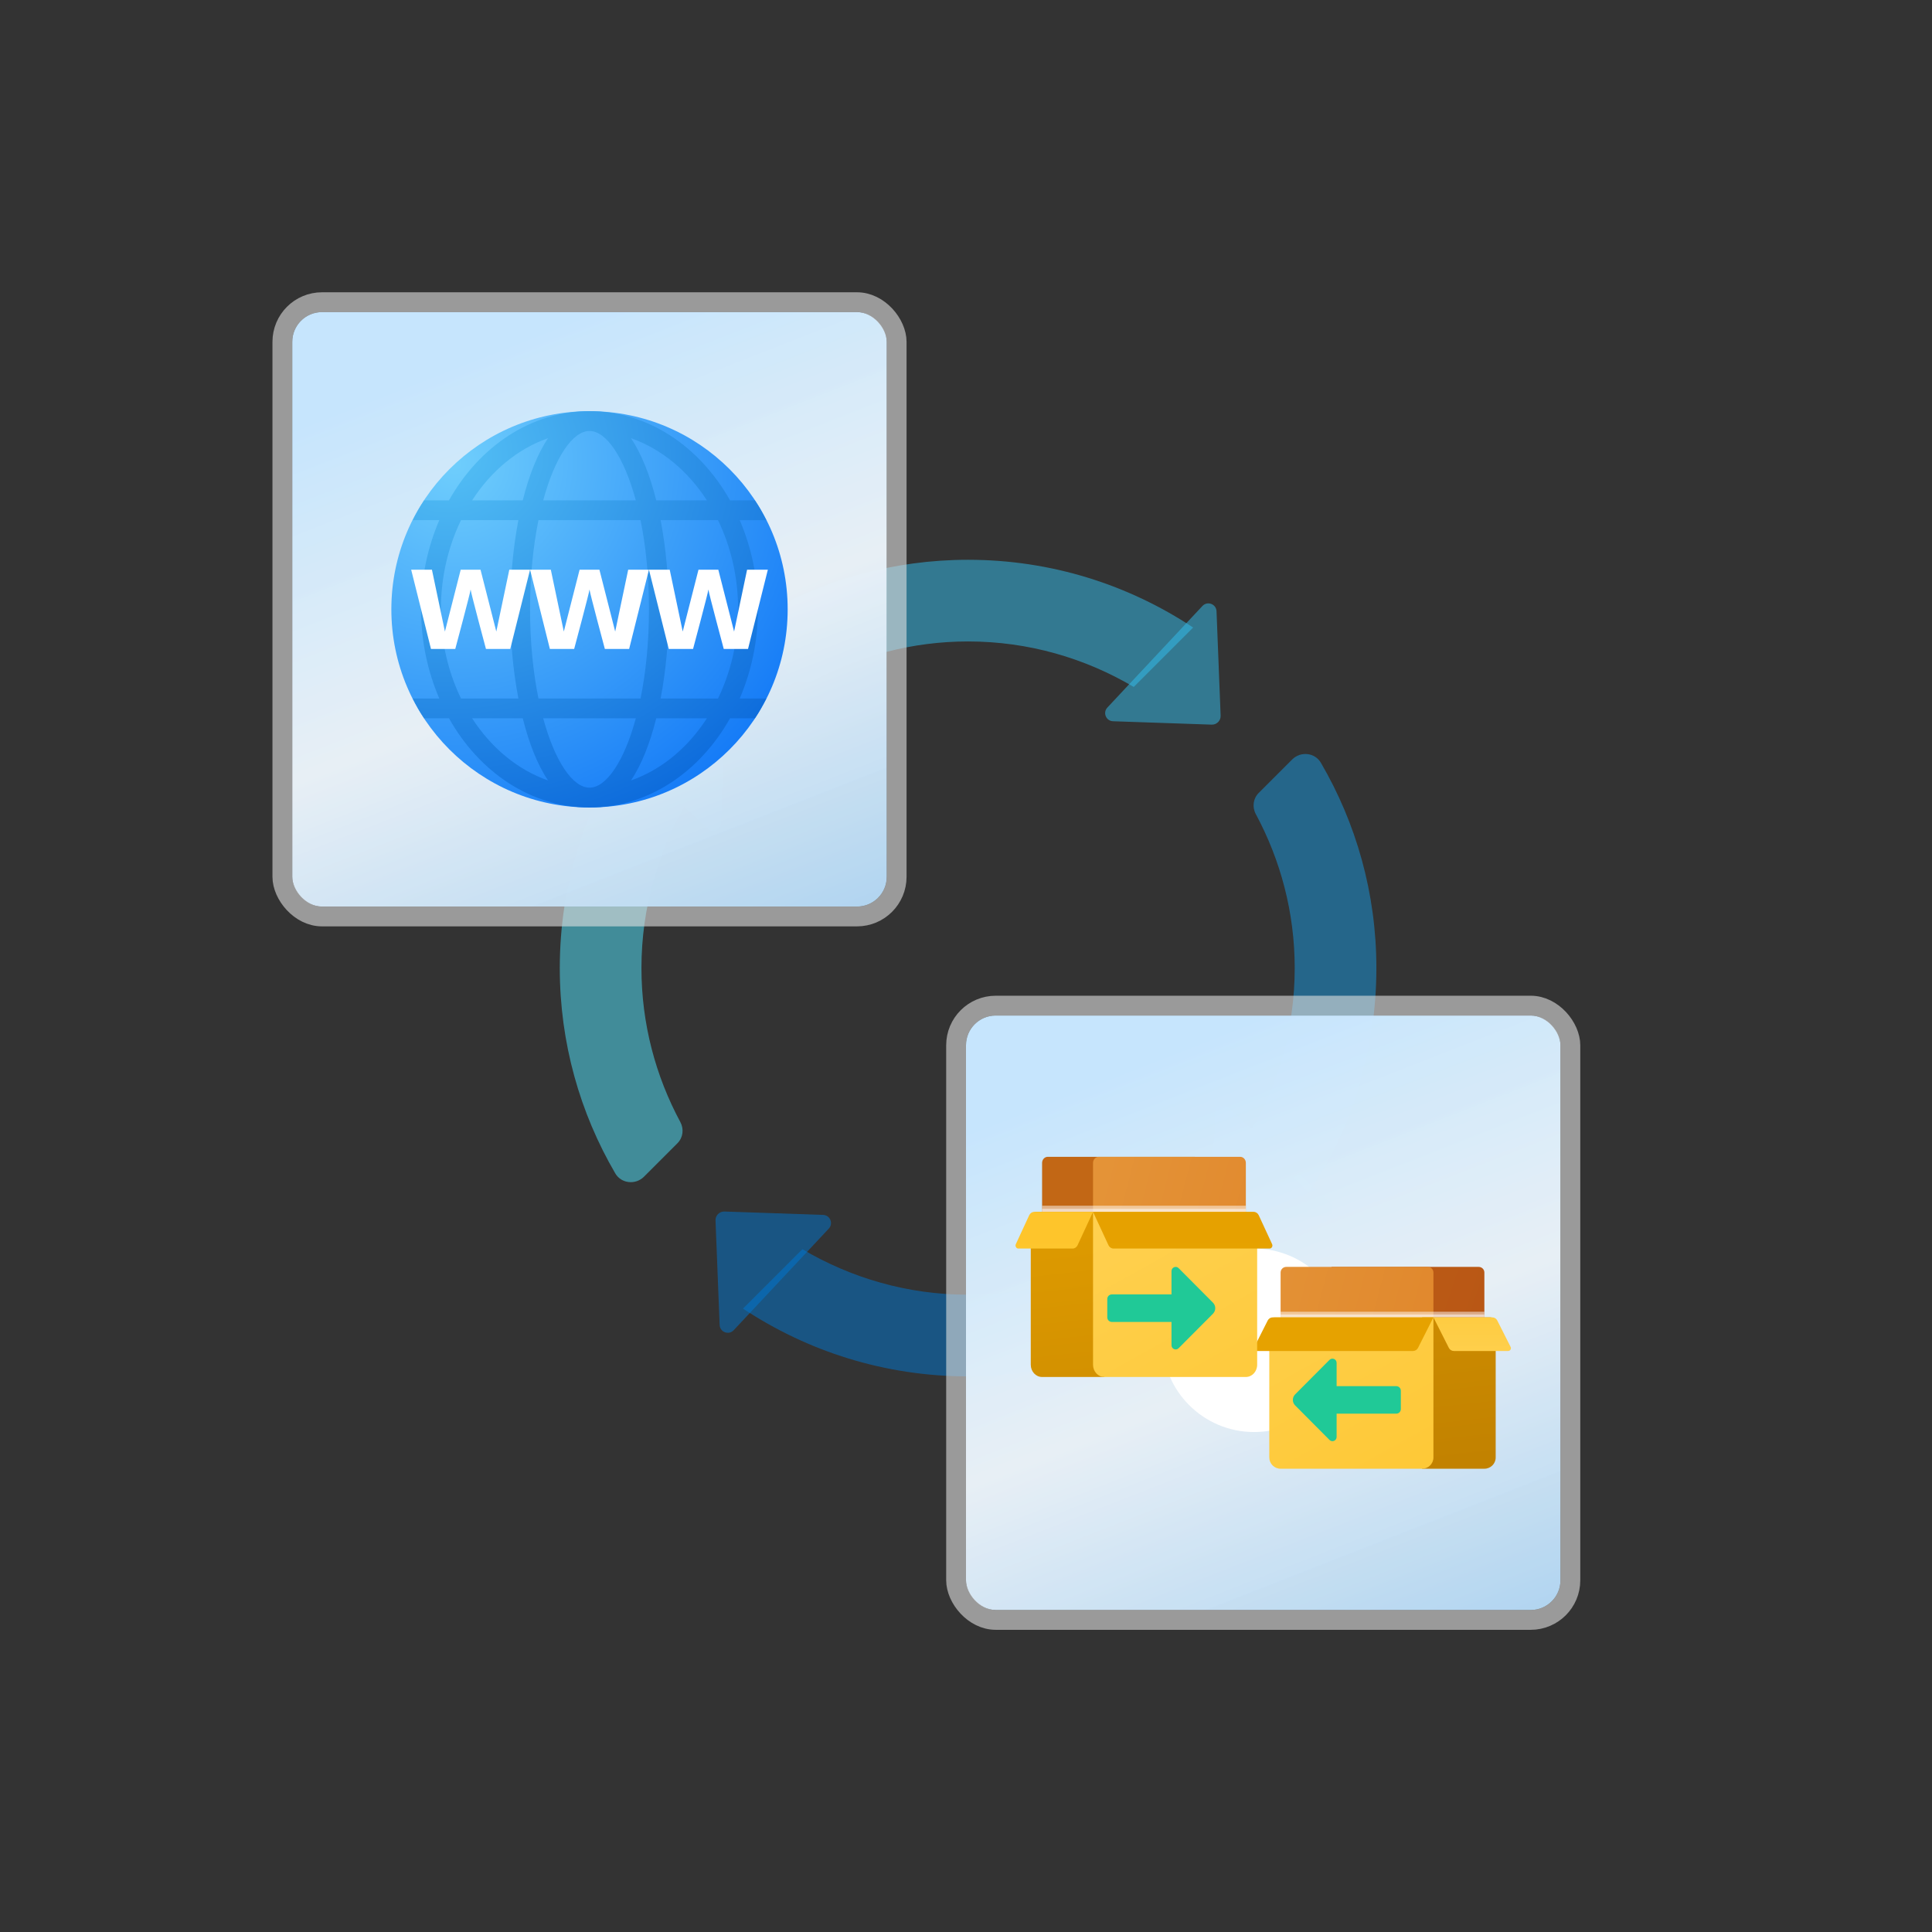 <svg width="195" height="195" viewBox="0 0 195 195" fill="none" xmlns="http://www.w3.org/2000/svg">
<rect x="0" y="0" width="195" height="195" fill="#333333" stroke="none"/>
<path d="M69.333 80.989L63.341 74.997C59.026 81.51 56.5 89.311 56.5 97.71C56.5 105.268 58.546 112.346 62.102 118.434C62.706 119.469 64.151 119.615 64.998 118.766L68.377 115.387C68.943 114.82 69.048 113.959 68.669 113.254C66.178 108.62 64.742 103.339 64.742 97.71C64.742 91.598 66.434 85.897 69.333 80.989Z" fill="#50E6FF" fill-opacity="0.5"/>
<path d="M130.678 97.71C130.678 103.821 128.986 109.523 126.087 114.431L132.079 120.423C136.394 113.91 138.92 106.106 138.92 97.71C138.92 90.152 136.874 83.074 133.317 76.985C132.714 75.951 131.269 75.807 130.422 76.654L127.043 80.033C126.476 80.6 126.371 81.461 126.75 82.165C129.242 86.799 130.678 92.081 130.678 97.71Z" fill="#199BE2" fill-opacity="0.5"/>
<path d="M80.033 68.377C80.6 68.943 81.461 69.048 82.165 68.669C86.799 66.178 92.081 64.742 97.71 64.742C103.821 64.742 109.523 66.434 114.431 69.333L120.425 63.339C113.91 59.026 106.109 56.5 97.71 56.5C90.189 56.5 83.146 58.526 77.078 62.049C76.005 62.673 75.778 64.122 76.656 64.999L80.033 68.377Z" fill="#35C1F1" fill-opacity="0.5"/>
<path d="M115.387 127.043C114.82 126.476 113.959 126.371 113.254 126.75C108.62 129.242 103.339 130.678 97.71 130.678C91.598 130.678 85.897 128.986 80.989 126.087L74.997 132.079C81.51 136.394 89.313 138.92 97.71 138.92C105.268 138.92 112.346 136.874 118.434 133.317C119.469 132.714 119.615 131.269 118.766 130.422L115.387 127.043Z" fill="#0078D4" fill-opacity="0.5"/>
<path d="M122.3 73.138L112.339 72.796C111.635 72.772 111.284 71.929 111.769 71.414L121.364 61.163C121.863 60.629 122.757 60.963 122.786 61.693L123.2 72.236C123.219 72.741 122.805 73.155 122.3 73.138Z" fill="#35C1F1" fill-opacity="0.5"/>
<path d="M73.12 122.281L83.08 122.623C83.785 122.648 84.135 123.491 83.651 124.006L74.055 134.257C73.557 134.79 72.662 134.457 72.634 133.727L72.219 123.184C72.201 122.679 72.615 122.265 73.12 122.281Z" fill="#0078D4" fill-opacity="0.5"/>
<path d="M122.281 122.3L122.623 112.339C122.648 111.635 123.491 111.284 124.006 111.769L134.257 121.364C134.79 121.863 134.457 122.757 133.727 122.786L123.184 123.2C122.679 123.219 122.265 122.805 122.281 122.3Z" fill="#199BE2" fill-opacity="0.5"/>
<path d="M73.138 73.12L72.796 83.08C72.772 83.785 71.929 84.135 71.414 83.651L61.161 74.055C60.627 73.557 60.961 72.662 61.69 72.634L72.234 72.219C72.741 72.201 73.155 72.615 73.138 73.12Z" fill="#50E6FF" fill-opacity="0.5"/>
<rect x="29.5" y="31.5" width="60" height="60" rx="3" fill="url(#paint0_linear_85_2167)"/>
<rect x="29.5" y="31.5" width="60" height="60" rx="3" fill="white" fill-opacity="0.2"/>
<path d="M39.5 61.5C39.5 50.455 48.455 41.5 59.5 41.5C70.545 41.5 79.5 50.455 79.5 61.5C79.5 72.545 70.545 81.5 59.5 81.5C48.455 81.5 39.5 72.545 39.5 61.5Z" fill="url(#paint1_radial_85_2167)"/>
<path d="M76.5 61.5C76.5 58.261 75.827 55.209 74.661 52.5H77.343C76.995 51.811 76.618 51.14 76.195 50.5H73.683C70.638 45.084 65.421 41.5 59.5 41.5C53.579 41.5 48.362 45.084 45.317 50.5H42.805C42.382 51.14 42.005 51.811 41.657 52.5H44.339C43.173 55.209 42.5 58.261 42.5 61.5C42.5 64.739 43.173 67.791 44.339 70.5H41.657C42.005 71.189 42.382 71.86 42.805 72.5H45.317C48.362 77.916 53.579 81.5 59.5 81.5C65.421 81.5 70.638 77.916 73.683 72.5H76.195C76.618 71.86 76.995 71.189 77.343 70.5H74.661C75.827 67.791 76.5 64.739 76.5 61.5ZM74.5 61.5C74.5 64.78 73.753 67.849 72.471 70.5H66.678C67.221 67.667 67.5 64.553 67.5 61.5C67.5 58.447 67.221 55.333 66.678 52.5H72.471C73.753 55.151 74.5 58.22 74.5 61.5ZM59.5 79.5C57.81 79.5 56.009 76.863 54.826 72.5H64.175C62.991 76.863 61.19 79.5 59.5 79.5ZM54.348 70.5C53.821 67.913 53.5 64.871 53.5 61.5C53.5 58.129 53.821 55.087 54.348 52.5H64.652C65.179 55.087 65.5 58.129 65.5 61.5C65.5 64.871 65.179 67.913 64.652 70.5H54.348ZM59.5 43.5C61.19 43.5 62.991 46.137 64.174 50.5H54.825C56.009 46.137 57.81 43.5 59.5 43.5ZM71.347 50.5H66.236C65.61 48.001 64.757 45.816 63.684 44.227C66.763 45.303 69.429 47.532 71.347 50.5ZM55.316 44.227C54.243 45.817 53.39 48.001 52.764 50.5H47.653C49.571 47.532 52.237 45.303 55.316 44.227ZM44.5 61.5C44.5 58.22 45.247 55.151 46.529 52.5H52.322C51.779 55.333 51.5 58.447 51.5 61.5C51.5 64.553 51.779 67.667 52.322 70.5H46.529C45.247 67.849 44.5 64.78 44.5 61.5ZM47.653 72.5H52.764C53.39 74.999 54.243 77.184 55.316 78.773C52.237 77.697 49.571 75.468 47.653 72.5ZM63.684 78.773C64.757 77.183 65.61 74.999 66.236 72.5H71.347C69.429 75.468 66.763 77.697 63.684 78.773Z" fill="url(#paint2_radial_85_2167)"/>
<path d="M63.405 57.5L62.093 63.743L60.5 57.5H58.5L56.907 63.743L55.595 57.5H53.5L55.5 65.5H57.951C57.951 65.5 59.464 59.864 59.5 59.5C59.536 59.864 61.049 65.5 61.049 65.5H63.5L65.5 57.5H63.405Z" fill="white"/>
<path d="M51.405 57.5L50.093 63.743L48.5 57.5H46.5L44.907 63.743L43.595 57.5H41.5L43.5 65.5H45.951C45.951 65.5 47.464 59.864 47.5 59.5C47.536 59.864 49.049 65.5 49.049 65.5H51.5L53.5 57.5H51.405Z" fill="white"/>
<path d="M75.405 57.5L74.093 63.743L72.5 57.5H70.5L68.907 63.743L67.595 57.5H65.5L67.5 65.5H69.951C69.951 65.5 71.464 59.864 71.5 59.5C71.536 59.864 73.049 65.5 73.049 65.5H75.5L77.5 57.5H75.405Z" fill="white"/>
<rect x="28.5" y="30.5" width="62" height="62" rx="4" stroke="#E2E2E2" stroke-opacity="0.59" stroke-width="2"/>
<rect x="97.5" y="102.5" width="60" height="60" rx="3" fill="url(#paint3_linear_85_2167)"/>
<rect x="97.5" y="102.5" width="60" height="60" rx="3" fill="white" fill-opacity="0.2"/>
<path d="M126.574 144.537C131.688 144.537 135.833 140.392 135.833 135.278C135.833 130.164 131.688 126.018 126.574 126.018C121.46 126.018 117.315 130.164 117.315 135.278C117.315 140.392 121.46 144.537 126.574 144.537Z" fill="white"/>
<path d="M149.82 134.095H134.396V127.87H149.249C149.564 127.87 149.82 128.124 149.82 128.436V134.095Z" fill="url(#paint4_linear_85_2167)"/>
<path d="M144.107 134.095H129.825C129.51 134.095 129.254 133.841 129.254 133.529V128.436C129.254 128.124 129.51 127.87 129.825 127.87H144.107C144.423 127.87 144.678 128.124 144.678 128.436V133.529C144.678 133.841 144.423 134.095 144.107 134.095Z" fill="url(#paint5_linear_85_2167)"/>
<path d="M149.82 132.397H129.254V133.529C129.254 133.841 129.51 134.095 129.825 134.095H134.396H144.107H149.82V132.397Z" fill="white" fill-opacity="0.5"/>
<path d="M149.82 132.68H129.254V133.529C129.254 133.841 129.51 134.095 129.825 134.095H134.396H144.107H149.82V132.68Z" fill="white" fill-opacity="0.5"/>
<path d="M149.82 148.241H143.536V132.963H150.391C150.707 132.963 150.962 133.216 150.962 133.529V147.109C150.962 147.734 150.451 148.241 149.82 148.241Z" fill="url(#paint6_linear_85_2167)"/>
<path d="M143.536 148.241H129.254C128.623 148.241 128.112 147.734 128.112 147.109V133.529C128.112 133.216 128.368 132.963 128.683 132.963H144.678V147.109C144.678 147.734 144.167 148.241 143.536 148.241Z" fill="url(#paint7_linear_85_2167)"/>
<path d="M144.678 132.963H128.465C128.248 132.963 128.051 133.084 127.954 133.276L126.605 135.949C126.51 136.137 126.647 136.358 126.86 136.358H142.612C142.828 136.358 143.026 136.237 143.122 136.045L144.678 132.963Z" fill="url(#paint8_linear_85_2167)"/>
<path d="M144.678 132.963H150.609C150.826 132.963 151.024 133.084 151.12 133.276L152.47 135.949C152.564 136.137 152.427 136.358 152.214 136.358H146.745C146.529 136.358 146.331 136.237 146.235 136.045L144.678 132.963Z" fill="url(#paint9_linear_85_2167)"/>
<path d="M105.18 123.549H120.604V116.759H105.751C105.436 116.759 105.18 117.036 105.18 117.377V123.549Z" fill="url(#paint10_linear_85_2167)"/>
<path d="M110.893 123.549H125.175C125.49 123.549 125.746 123.273 125.746 122.932V117.377C125.746 117.036 125.49 116.759 125.175 116.759H110.893C110.577 116.759 110.322 117.036 110.322 117.377V122.932C110.322 123.273 110.577 123.549 110.893 123.549Z" fill="url(#paint11_linear_85_2167)"/>
<path d="M105.18 121.698H125.746L125.746 122.932C125.746 123.273 125.49 123.549 125.175 123.549H120.604H110.893H105.18V121.698Z" fill="white" fill-opacity="0.5"/>
<path d="M105.18 122.006H125.746L125.746 122.932C125.746 123.273 125.49 123.549 125.175 123.549H120.604H110.893H105.18V122.006Z" fill="white" fill-opacity="0.5"/>
<path d="M105.18 138.981H111.464V122.315H104.609C104.293 122.315 104.038 122.591 104.038 122.932V137.747C104.038 138.429 104.549 138.981 105.18 138.981Z" fill="url(#paint12_linear_85_2167)"/>
<path d="M111.464 138.981H125.746C126.377 138.981 126.888 138.429 126.888 137.747V122.932C126.888 122.591 126.632 122.315 126.317 122.315H110.322V137.747C110.322 138.429 110.833 138.981 111.464 138.981Z" fill="url(#paint13_linear_85_2167)"/>
<path d="M110.322 122.315H126.535C126.752 122.315 126.949 122.447 127.046 122.656L128.395 125.572C128.49 125.777 128.353 126.019 128.14 126.019H112.388C112.172 126.019 111.974 125.886 111.878 125.677L110.322 122.315Z" fill="url(#paint14_linear_85_2167)"/>
<path d="M110.322 122.315H104.391C104.174 122.315 103.976 122.447 103.88 122.656L102.531 125.572C102.436 125.777 102.573 126.019 102.786 126.019H108.255C108.471 126.019 108.669 125.886 108.765 125.677L110.322 122.315Z" fill="url(#paint15_linear_85_2167)"/>
<path d="M118.241 133.403V135.78C118.241 136.156 118.696 136.344 118.96 136.076L122.433 132.59C122.733 132.282 122.733 131.79 122.433 131.486L118.96 127.996C118.696 127.728 118.241 127.916 118.241 128.293V131.32" fill="#20C997"/>
<path d="M119.167 130.647H112.222C111.965 130.647 111.759 130.853 111.759 131.11V132.962C111.759 133.219 111.965 133.425 112.222 133.425H119.167" fill="#20C997"/>
<path d="M134.907 140.579V137.552C134.907 137.176 134.452 136.988 134.188 137.255L130.715 140.742C130.415 141.049 130.415 141.541 130.715 141.845L134.188 145.335C134.452 145.603 134.907 145.415 134.907 145.039V142.663" fill="#20C997"/>
<path d="M133.056 142.684H140.926C141.183 142.684 141.389 142.478 141.389 142.221V140.369C141.389 140.113 141.183 139.906 140.926 139.906H133.056" fill="#20C997"/>
<rect x="96.5" y="101.5" width="62" height="62" rx="4" stroke="#E2E2E2" stroke-opacity="0.59" stroke-width="2"/>
<defs>
<linearGradient id="paint0_linear_85_2167" x1="59.5" y1="31.5" x2="86.3" y2="99.9" gradientUnits="userSpaceOnUse">
<stop stop-color="#B8DFFC"/>
<stop offset="0.453" stop-color="#E5EFF7" stop-opacity="0.98"/>
<stop offset="1" stop-color="#8FC3EB"/>
</linearGradient>
<radialGradient id="paint1_radial_85_2167" cx="0" cy="0" r="1" gradientUnits="userSpaceOnUse" gradientTransform="translate(45.832 46.681) scale(40.041)">
<stop stop-color="#6FCEFC"/>
<stop offset="1" stop-color="#167CF7"/>
</radialGradient>
<radialGradient id="paint2_radial_85_2167" cx="0" cy="0" r="1" gradientUnits="userSpaceOnUse" gradientTransform="translate(45.225 45.98) scale(45.009 40.155)">
<stop offset="0.001" stop-color="#54C0F5"/>
<stop offset="0.998" stop-color="#0B69DB"/>
</radialGradient>
<linearGradient id="paint3_linear_85_2167" x1="127.5" y1="102.5" x2="154.3" y2="170.9" gradientUnits="userSpaceOnUse">
<stop stop-color="#B8DFFC"/>
<stop offset="0.453" stop-color="#E5EFF7" stop-opacity="0.98"/>
<stop offset="1" stop-color="#8FC3EB"/>
</linearGradient>
<linearGradient id="paint4_linear_85_2167" x1="106.788" y1="133.872" x2="191.523" y2="161.951" gradientUnits="userSpaceOnUse">
<stop stop-color="#C26715"/>
<stop offset="0.508" stop-color="#B85515"/>
<stop offset="1" stop-color="#AD3F16"/>
</linearGradient>
<linearGradient id="paint5_linear_85_2167" x1="97.834" y1="79.107" x2="194.837" y2="104.245" gradientUnits="userSpaceOnUse">
<stop stop-color="#EBA84B"/>
<stop offset="1" stop-color="#D97218"/>
</linearGradient>
<linearGradient id="paint6_linear_85_2167" x1="-58.242" y1="111.763" x2="-51.708" y2="169.868" gradientUnits="userSpaceOnUse">
<stop stop-color="#EBA600"/>
<stop offset="1" stop-color="#C28200"/>
</linearGradient>
<linearGradient id="paint7_linear_85_2167" x1="101.686" y1="105.387" x2="136.511" y2="167.622" gradientUnits="userSpaceOnUse">
<stop stop-color="#FFD869"/>
<stop offset="1" stop-color="#FEC52B"/>
</linearGradient>
<linearGradient id="paint8_linear_85_2167" x1="138.3" y1="250.24" x2="138.3" y2="-748.063" gradientUnits="userSpaceOnUse">
<stop stop-color="#EBA600"/>
<stop offset="1" stop-color="#C28200"/>
</linearGradient>
<linearGradient id="paint9_linear_85_2167" x1="127.501" y1="146.819" x2="127.501" y2="125.008" gradientUnits="userSpaceOnUse">
<stop stop-color="#FFD869"/>
<stop offset="1" stop-color="#FEC52B"/>
</linearGradient>
<linearGradient id="paint10_linear_85_2167" x1="123.454" y1="133.872" x2="208.19" y2="161.951" gradientUnits="userSpaceOnUse">
<stop stop-color="#C26715"/>
<stop offset="0.508" stop-color="#B85515"/>
<stop offset="1" stop-color="#AD3F16"/>
</linearGradient>
<linearGradient id="paint11_linear_85_2167" x1="81.167" y1="79.106" x2="178.17" y2="104.244" gradientUnits="userSpaceOnUse">
<stop stop-color="#EBA84B"/>
<stop offset="1" stop-color="#D97218"/>
</linearGradient>
<linearGradient id="paint12_linear_85_2167" x1="45.611" y1="111.763" x2="52.145" y2="169.868" gradientUnits="userSpaceOnUse">
<stop stop-color="#EBA600"/>
<stop offset="1" stop-color="#C28200"/>
</linearGradient>
<linearGradient id="paint13_linear_85_2167" x1="82.72" y1="105.387" x2="117.545" y2="167.622" gradientUnits="userSpaceOnUse">
<stop stop-color="#FFD869"/>
<stop offset="1" stop-color="#FEC52B"/>
</linearGradient>
<linearGradient id="paint14_linear_85_2167" x1="116.699" y1="250.24" x2="116.699" y2="-748.064" gradientUnits="userSpaceOnUse">
<stop stop-color="#EBA600"/>
<stop offset="1" stop-color="#C28200"/>
</linearGradient>
<linearGradient id="paint15_linear_85_2167" x1="127.499" y1="146.819" x2="127.499" y2="125.007" gradientUnits="userSpaceOnUse">
<stop stop-color="#FFD869"/>
<stop offset="1" stop-color="#FEC52B"/>
</linearGradient>
</defs>
</svg>
